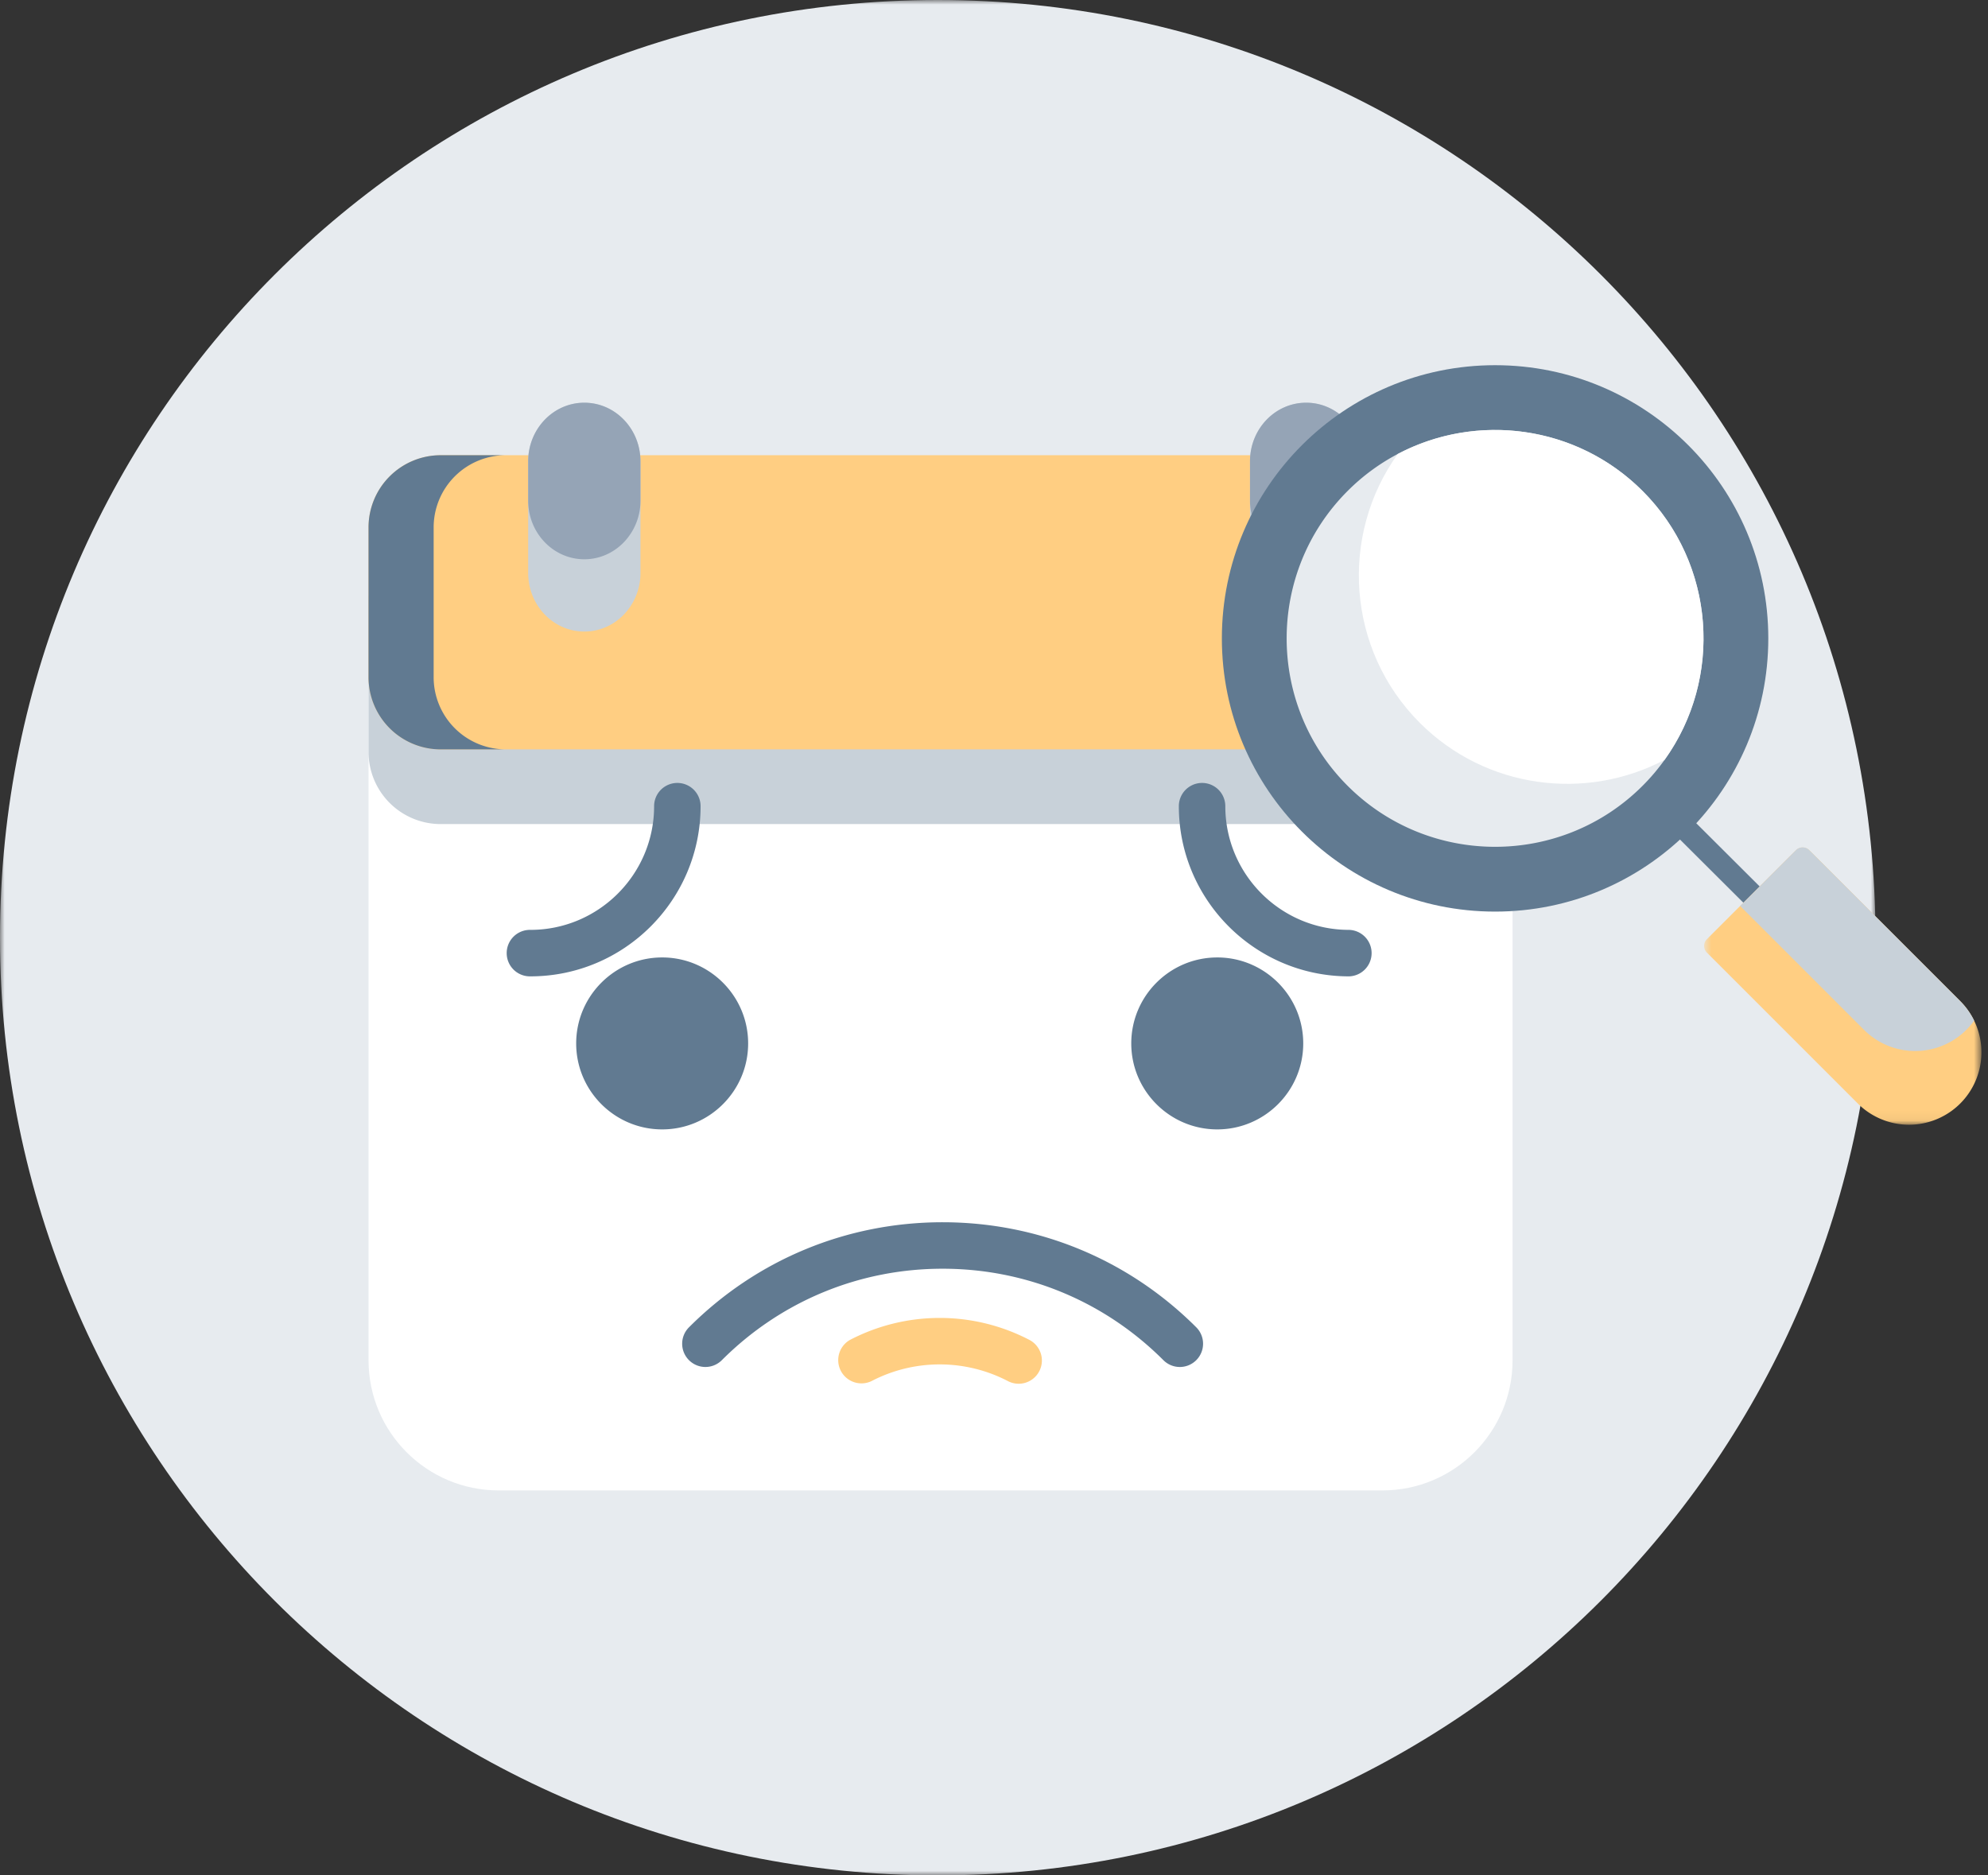 <svg xmlns="http://www.w3.org/2000/svg" xmlns:xlink="http://www.w3.org/1999/xlink" width="212" height="200" viewBox="0 0 212 200">
    <rect x="0" y="0" width="212" height="200" fill="#333333" stroke="none"/>
    <defs>
        <path id="a" d="M0 0h200v200H0z"/>
        <path id="c" d="M.725.37H30.3v29.576H.725z"/>
    </defs>
    <g fill="none" fill-rule="evenodd">
        <g>
            <mask id="b" fill="#fff">
                <use xlink:href="#a"/>
            </mask>
            <path fill="#E7EBEF" d="M200 100c0 55.229-44.77 100-100 100C44.771 200 0 155.23 0 100 0 44.772 44.771 0 100 0c55.23 0 100 44.772 100 100" mask="url(#b)"/>
        </g>
        <path fill="#FFF" d="M161.3 70.812v74.253c0 7.666-6.215 13.88-13.883 13.88H53.181c-7.666 0-13.88-6.214-13.88-13.88V70.812"/>
        <path fill="#C8D1D9" d="M153.602 87.883H46.998a7.697 7.697 0 0 1-7.698-7.697V64.212a7.699 7.699 0 0 1 7.698-7.698h106.604a7.697 7.697 0 0 1 7.697 7.699v15.974a7.696 7.696 0 0 1-7.697 7.697"/>
        <path fill="#FFCE82" d="M153.602 79.917H46.998A7.698 7.698 0 0 1 39.3 72.22V56.245a7.699 7.699 0 0 1 7.698-7.698h106.604a7.697 7.697 0 0 1 7.697 7.698V72.22a7.696 7.696 0 0 1-7.697 7.698"/>
        <path fill="#617A91" d="M46.244 72.22V56.245a7.699 7.699 0 0 1 7.698-7.699h-6.945a7.698 7.698 0 0 0-7.697 7.699v15.973a7.697 7.697 0 0 0 7.697 7.699h6.945a7.698 7.698 0 0 1-7.698-7.699"/>
        <path fill="#C8D1D9" d="M68.3 49.203v11.892a6.387 6.387 0 0 1-1.754 4.426c-1.083 1.132-2.581 1.83-4.233 1.83-3.309 0-5.989-2.798-5.989-6.256V49.203c0-3.455 2.68-6.257 5.989-6.257 3.305 0 5.987 2.802 5.987 6.257"/>
        <path fill="#95A4B6" d="M68.3 49.203v4.183a6.385 6.385 0 0 1-1.754 4.423c-1.083 1.132-2.581 1.834-4.233 1.834-3.309 0-5.989-2.802-5.989-6.257v-4.183c0-3.455 2.68-6.257 5.989-6.257 3.305 0 5.987 2.802 5.987 6.257"/>
        <path fill="#C8D1D9" d="M145.277 49.203v11.892a6.388 6.388 0 0 1-1.755 4.426c-1.083 1.132-2.582 1.83-4.233 1.83-3.31 0-5.99-2.798-5.99-6.256V49.203c0-3.455 2.68-6.257 5.99-6.257 3.306 0 5.988 2.802 5.988 6.257"/>
        <path fill="#95A4B6" d="M145.277 49.203v4.183a6.386 6.386 0 0 1-1.755 4.423c-1.083 1.132-2.582 1.834-4.233 1.834-3.31 0-5.99-2.802-5.99-6.257v-4.183c0-3.455 2.68-6.257 5.99-6.257 3.306 0 5.988 2.802 5.988 6.257"/>
        <path fill="#FFCE82" d="M108.63 147.569c-.389 0-.78-.091-1.148-.283a15.743 15.743 0 0 0-14.542 0 2.48 2.48 0 0 1-2.3-4.391 20.703 20.703 0 0 1 19.14 0 2.479 2.479 0 0 1-1.15 4.674"/>
        <path fill="#617A91" d="M100.52 130.346c-10.217 0-19.823 3.979-27.047 11.204a2.475 2.475 0 0 0 0 3.504 2.476 2.476 0 0 0 3.505 0c6.288-6.288 14.649-9.752 23.543-9.752s17.255 3.464 23.543 9.752a2.475 2.475 0 0 0 3.505 0 2.477 2.477 0 0 0 0-3.504c-7.226-7.225-16.831-11.204-27.05-11.204M74.71 85.974a2.477 2.477 0 1 0-4.956 0c0 7.274-5.918 13.192-13.192 13.192a2.479 2.479 0 1 0 0 4.957c10.007 0 18.148-8.142 18.148-18.149M143.859 99.166c-7.274 0-13.192-5.917-13.192-13.192a2.477 2.477 0 1 0-4.956 0c0 10.007 8.14 18.15 18.148 18.15a2.48 2.48 0 0 0 0-4.958M79.782 111.276c0-5.056-4.113-9.17-9.169-9.17s-9.169 4.114-9.169 9.17 4.113 9.168 9.17 9.168c5.055 0 9.168-4.112 9.168-9.168M129.808 102.107c-5.056 0-9.17 4.113-9.17 9.169s4.114 9.168 9.17 9.168 9.169-4.112 9.169-9.168c0-5.056-4.113-9.17-9.17-9.17M186.743 96.59c-.313 0-.628-.119-.867-.358l-8.819-8.79a1.23 1.23 0 0 1 1.735-1.74l8.818 8.79a1.228 1.228 0 0 1-.867 2.098"/>
        <path fill="#617A91" d="M188.571 68.08c0 16.093-13.043 29.137-29.136 29.137-16.09 0-29.135-13.044-29.135-29.136 0-16.091 13.044-29.135 29.135-29.135 16.093 0 29.136 13.044 29.136 29.135"/>
        <path fill="#E7EBEF" d="M177.51 81.034a21.89 21.89 0 0 1-2.35 2.771c-8.67 8.67-22.778 8.67-31.448 0-8.671-8.669-8.671-22.778 0-31.448a22.085 22.085 0 0 1 5.348-3.945c8.395-4.424 19.047-3.109 26.1 3.945 7.797 7.797 8.582 19.994 2.35 28.677"/>
        <path fill="#FFF" d="M177.51 81.034c-8.395 4.424-19.047 3.11-26.1-3.945-7.798-7.799-8.582-19.995-2.35-28.677 8.395-4.424 19.047-3.109 26.1 3.945 7.797 7.797 8.582 19.994 2.35 28.677"/>
        <g transform="translate(181 90)">
            <mask id="d" fill="#fff">
                <use xlink:href="#c"/>
            </mask>
            <path fill="#FFCE82" d="M28.038 27.684a7.722 7.722 0 0 1-10.92 0l-16.1-16.1a1.005 1.005 0 0 1 0-1.418L10.52.664a1.005 1.005 0 0 1 1.42 0l16.098 16.099a7.724 7.724 0 0 1 0 10.921" mask="url(#d)"/>
        </g>
        <path fill="#C8D1D9" d="M210.523 108.842a7.72 7.72 0 0 1-11.75.979l-13.204-13.204 5.952-5.952a1.003 1.003 0 0 1 1.419 0l16.099 16.098a7.71 7.71 0 0 1 1.484 2.079"/>
    </g>
</svg>
